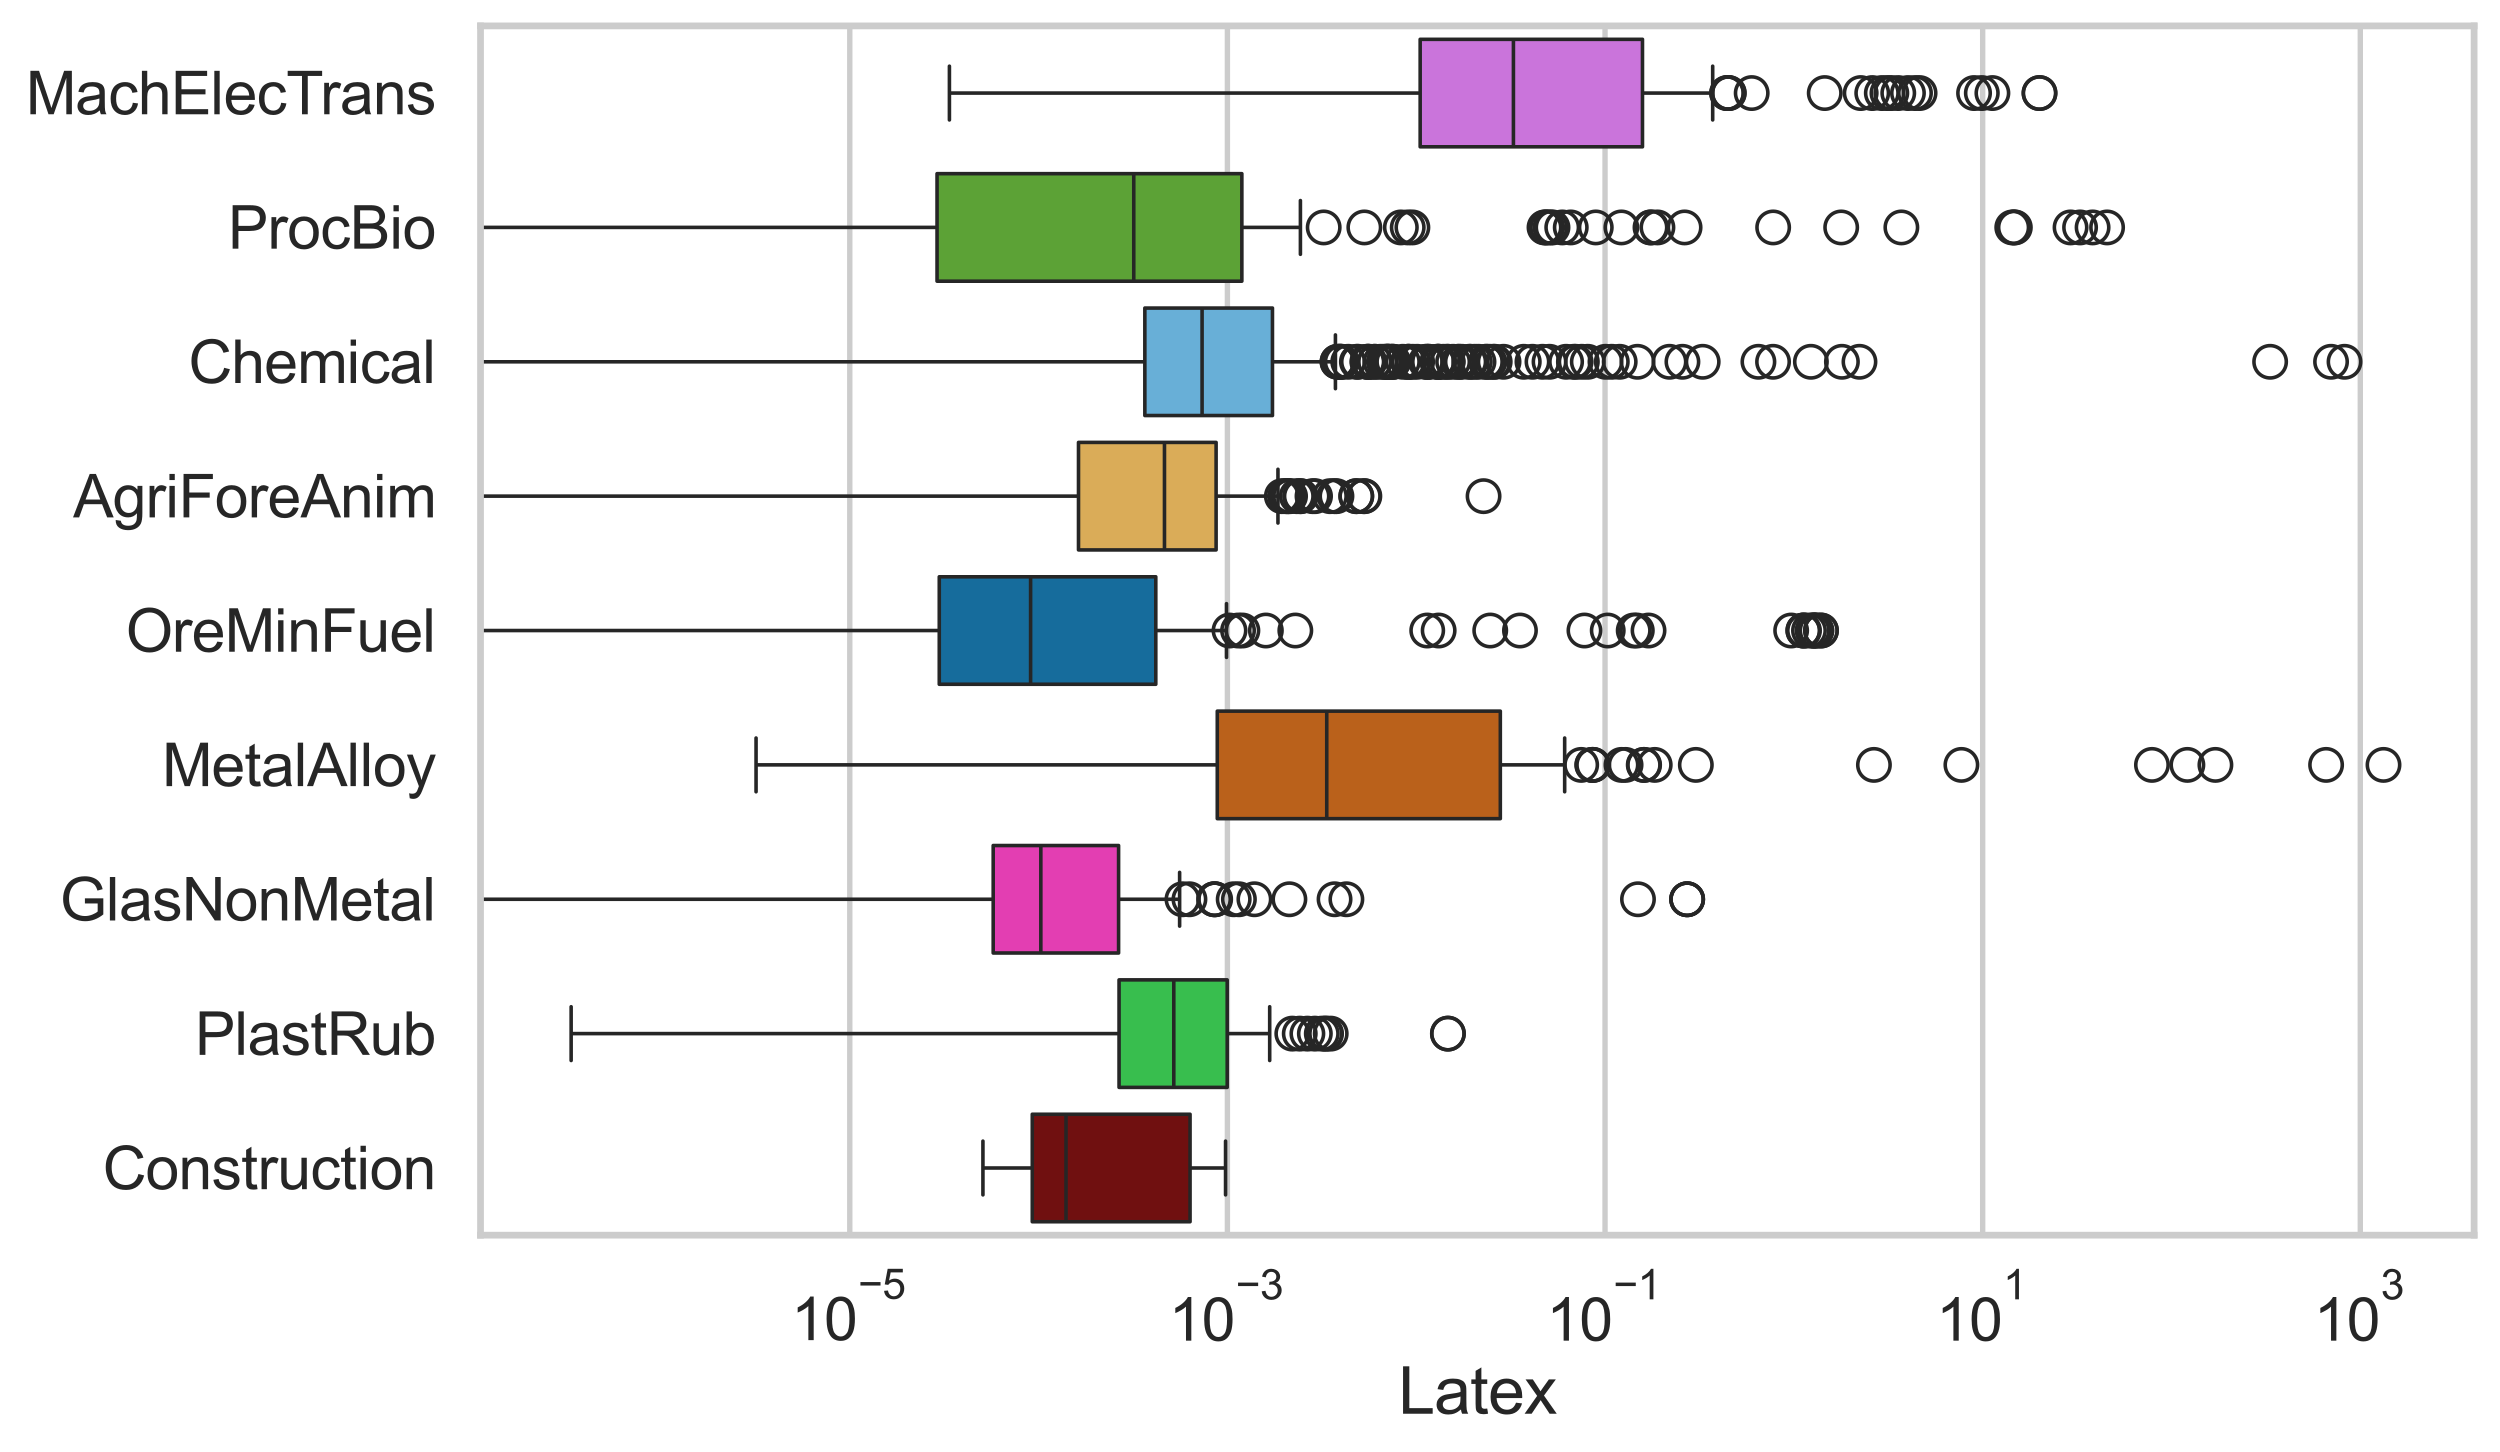 <?xml version="1.0" encoding="utf-8" standalone="no"?>
<!DOCTYPE svg PUBLIC "-//W3C//DTD SVG 1.1//EN"
  "http://www.w3.org/Graphics/SVG/1.1/DTD/svg11.dtd">
<svg xmlns:xlink="http://www.w3.org/1999/xlink" width="695.577pt" height="404.121pt" viewBox="0 0 695.577 404.121" xmlns="http://www.w3.org/2000/svg" version="1.1">
 <defs>
  <style type="text/css">*{stroke-linejoin: round; stroke-linecap: butt}</style>
 </defs>
 <g id="figure_1">
  <g id="patch_1">
   <path d="M 0 404.121 
L 695.577 404.121 
L 695.577 0 
L 0 0 
z
" style="fill: #ffffff"/>
  </g>
  <g id="axes_1">
   <g id="patch_2">
    <path d="M 133.697 343.665 
L 688.377 343.665 
L 688.377 7.2 
L 133.697 7.2 
z
" style="fill: #ffffff"/>
   </g>
   <g id="matplotlib.axis_1">
    <g id="xtick_1">
     <g id="line2d_1">
      <path d="M 236.435 343.665 
L 236.435 7.2 
" clip-path="url(#p250914973b)" style="fill: none; stroke: #cccccc; stroke-width: 1.5; stroke-linecap: round"/>
     </g>
     <g id="text_1">
      <!-- $\mathdefault{10^{-5}}$ -->
      <g style="fill: #262626" transform="translate(220.1 373.015) scale(0.165 -0.165)">
       <defs>
        <path id="ArialMT-31" d="M 2384 0 
L 1822 0 
L 1822 3584 
Q 1619 3391 1289 3197 
Q 959 3003 697 2906 
L 697 3450 
Q 1169 3672 1522 3987 
Q 1875 4303 2022 4600 
L 2384 4600 
L 2384 0 
z
" transform="scale(0.016)"/>
        <path id="ArialMT-30" d="M 266 2259 
Q 266 3072 433 3567 
Q 600 4063 929 4331 
Q 1259 4600 1759 4600 
Q 2128 4600 2406 4451 
Q 2684 4303 2865 4023 
Q 3047 3744 3150 3342 
Q 3253 2941 3253 2259 
Q 3253 1453 3087 958 
Q 2922 463 2592 192 
Q 2263 -78 1759 -78 
Q 1097 -78 719 397 
Q 266 969 266 2259 
z
M 844 2259 
Q 844 1131 1108 757 
Q 1372 384 1759 384 
Q 2147 384 2411 759 
Q 2675 1134 2675 2259 
Q 2675 3391 2411 3762 
Q 2147 4134 1753 4134 
Q 1366 4134 1134 3806 
Q 844 3388 844 2259 
z
" transform="scale(0.016)"/>
        <path id="ArialMT-2212" d="M 3381 1997 
L 356 1997 
L 356 2522 
L 3381 2522 
L 3381 1997 
z
" transform="scale(0.016)"/>
        <path id="ArialMT-35" d="M 266 1200 
L 856 1250 
Q 922 819 1161 601 
Q 1400 384 1738 384 
Q 2144 384 2425 690 
Q 2706 997 2706 1503 
Q 2706 1984 2436 2262 
Q 2166 2541 1728 2541 
Q 1456 2541 1237 2417 
Q 1019 2294 894 2097 
L 366 2166 
L 809 4519 
L 3088 4519 
L 3088 3981 
L 1259 3981 
L 1013 2750 
Q 1425 3038 1878 3038 
Q 2478 3038 2890 2622 
Q 3303 2206 3303 1553 
Q 3303 931 2941 478 
Q 2500 -78 1738 -78 
Q 1113 -78 717 272 
Q 322 622 266 1200 
z
" transform="scale(0.016)"/>
       </defs>
       <use xlink:href="#ArialMT-31" transform="translate(0 0.88)"/>
       <use xlink:href="#ArialMT-30" transform="translate(55.615 0.88)"/>
       <use xlink:href="#ArialMT-2212" transform="translate(112.973 70.573) scale(0.7)"/>
       <use xlink:href="#ArialMT-35" transform="translate(153.852 70.573) scale(0.7)"/>
      </g>
     </g>
    </g>
    <g id="xtick_2">
     <g id="line2d_2">
      <path d="M 341.503 343.665 
L 341.503 7.2 
" clip-path="url(#p250914973b)" style="fill: none; stroke: #cccccc; stroke-width: 1.5; stroke-linecap: round"/>
     </g>
     <g id="text_2">
      <!-- $\mathdefault{10^{-3}}$ -->
      <g style="fill: #262626" transform="translate(325.168 373.18) scale(0.165 -0.165)">
       <defs>
        <path id="ArialMT-33" d="M 269 1209 
L 831 1284 
Q 928 806 1161 595 
Q 1394 384 1728 384 
Q 2125 384 2398 659 
Q 2672 934 2672 1341 
Q 2672 1728 2419 1979 
Q 2166 2231 1775 2231 
Q 1616 2231 1378 2169 
L 1441 2663 
Q 1497 2656 1531 2656 
Q 1891 2656 2178 2843 
Q 2466 3031 2466 3422 
Q 2466 3731 2256 3934 
Q 2047 4138 1716 4138 
Q 1388 4138 1169 3931 
Q 950 3725 888 3313 
L 325 3413 
Q 428 3978 793 4289 
Q 1159 4600 1703 4600 
Q 2078 4600 2393 4439 
Q 2709 4278 2876 4000 
Q 3044 3722 3044 3409 
Q 3044 3113 2884 2869 
Q 2725 2625 2413 2481 
Q 2819 2388 3044 2092 
Q 3269 1797 3269 1353 
Q 3269 753 2831 336 
Q 2394 -81 1725 -81 
Q 1122 -81 723 278 
Q 325 638 269 1209 
z
" transform="scale(0.016)"/>
       </defs>
       <use xlink:href="#ArialMT-31" transform="translate(0 0.994)"/>
       <use xlink:href="#ArialMT-30" transform="translate(55.615 0.994)"/>
       <use xlink:href="#ArialMT-2212" transform="translate(112.973 70.688) scale(0.7)"/>
       <use xlink:href="#ArialMT-33" transform="translate(153.852 70.688) scale(0.7)"/>
      </g>
     </g>
    </g>
    <g id="xtick_3">
     <g id="line2d_3">
      <path d="M 446.571 343.665 
L 446.571 7.2 
" clip-path="url(#p250914973b)" style="fill: none; stroke: #cccccc; stroke-width: 1.5; stroke-linecap: round"/>
     </g>
     <g id="text_3">
      <!-- $\mathdefault{10^{-1}}$ -->
      <g style="fill: #262626" transform="translate(430.236 373.18) scale(0.165 -0.165)">
       <use xlink:href="#ArialMT-31" transform="translate(0 0.994)"/>
       <use xlink:href="#ArialMT-30" transform="translate(55.615 0.994)"/>
       <use xlink:href="#ArialMT-2212" transform="translate(112.973 70.688) scale(0.7)"/>
       <use xlink:href="#ArialMT-31" transform="translate(153.852 70.688) scale(0.7)"/>
      </g>
     </g>
    </g>
    <g id="xtick_4">
     <g id="line2d_4">
      <path d="M 551.639 343.665 
L 551.639 7.2 
" clip-path="url(#p250914973b)" style="fill: none; stroke: #cccccc; stroke-width: 1.5; stroke-linecap: round"/>
     </g>
     <g id="text_4">
      <!-- $\mathdefault{10^{1}}$ -->
      <g style="fill: #262626" transform="translate(538.687 373.18) scale(0.165 -0.165)">
       <use xlink:href="#ArialMT-31" transform="translate(0 0.994)"/>
       <use xlink:href="#ArialMT-30" transform="translate(55.615 0.994)"/>
       <use xlink:href="#ArialMT-31" transform="translate(112.973 70.688) scale(0.7)"/>
      </g>
     </g>
    </g>
    <g id="xtick_5">
     <g id="line2d_5">
      <path d="M 656.707 343.665 
L 656.707 7.2 
" clip-path="url(#p250914973b)" style="fill: none; stroke: #cccccc; stroke-width: 1.5; stroke-linecap: round"/>
     </g>
     <g id="text_5">
      <!-- $\mathdefault{10^{3}}$ -->
      <g style="fill: #262626" transform="translate(643.755 373.18) scale(0.165 -0.165)">
       <use xlink:href="#ArialMT-31" transform="translate(0 0.994)"/>
       <use xlink:href="#ArialMT-30" transform="translate(55.615 0.994)"/>
       <use xlink:href="#ArialMT-33" transform="translate(112.973 70.688) scale(0.7)"/>
      </g>
     </g>
    </g>
    <g id="text_6">
     <!-- Latex -->
     <g style="fill: #262626" transform="translate(389.022 393.344) scale(0.18 -0.18)">
      <defs>
       <path id="ArialMT-4c" d="M 469 0 
L 469 4581 
L 1075 4581 
L 1075 541 
L 3331 541 
L 3331 0 
L 469 0 
z
" transform="scale(0.016)"/>
       <path id="ArialMT-61" d="M 2588 409 
Q 2275 144 1986 34 
Q 1697 -75 1366 -75 
Q 819 -75 525 192 
Q 231 459 231 875 
Q 231 1119 342 1320 
Q 453 1522 633 1644 
Q 813 1766 1038 1828 
Q 1203 1872 1538 1913 
Q 2219 1994 2541 2106 
Q 2544 2222 2544 2253 
Q 2544 2597 2384 2738 
Q 2169 2928 1744 2928 
Q 1347 2928 1158 2789 
Q 969 2650 878 2297 
L 328 2372 
Q 403 2725 575 2942 
Q 747 3159 1072 3276 
Q 1397 3394 1825 3394 
Q 2250 3394 2515 3294 
Q 2781 3194 2906 3042 
Q 3031 2891 3081 2659 
Q 3109 2516 3109 2141 
L 3109 1391 
Q 3109 606 3145 398 
Q 3181 191 3288 0 
L 2700 0 
Q 2613 175 2588 409 
z
M 2541 1666 
Q 2234 1541 1622 1453 
Q 1275 1403 1131 1340 
Q 988 1278 909 1158 
Q 831 1038 831 891 
Q 831 666 1001 516 
Q 1172 366 1500 366 
Q 1825 366 2078 508 
Q 2331 650 2450 897 
Q 2541 1088 2541 1459 
L 2541 1666 
z
" transform="scale(0.016)"/>
       <path id="ArialMT-74" d="M 1650 503 
L 1731 6 
Q 1494 -44 1306 -44 
Q 1000 -44 831 53 
Q 663 150 594 308 
Q 525 466 525 972 
L 525 2881 
L 113 2881 
L 113 3319 
L 525 3319 
L 525 4141 
L 1084 4478 
L 1084 3319 
L 1650 3319 
L 1650 2881 
L 1084 2881 
L 1084 941 
Q 1084 700 1114 631 
Q 1144 563 1211 522 
Q 1278 481 1403 481 
Q 1497 481 1650 503 
z
" transform="scale(0.016)"/>
       <path id="ArialMT-65" d="M 2694 1069 
L 3275 997 
Q 3138 488 2766 206 
Q 2394 -75 1816 -75 
Q 1088 -75 661 373 
Q 234 822 234 1631 
Q 234 2469 665 2931 
Q 1097 3394 1784 3394 
Q 2450 3394 2872 2941 
Q 3294 2488 3294 1666 
Q 3294 1616 3291 1516 
L 816 1516 
Q 847 969 1125 678 
Q 1403 388 1819 388 
Q 2128 388 2347 550 
Q 2566 713 2694 1069 
z
M 847 1978 
L 2700 1978 
Q 2663 2397 2488 2606 
Q 2219 2931 1791 2931 
Q 1403 2931 1139 2672 
Q 875 2413 847 1978 
z
" transform="scale(0.016)"/>
       <path id="ArialMT-78" d="M 47 0 
L 1259 1725 
L 138 3319 
L 841 3319 
L 1350 2541 
Q 1494 2319 1581 2169 
Q 1719 2375 1834 2534 
L 2394 3319 
L 3066 3319 
L 1919 1756 
L 3153 0 
L 2463 0 
L 1781 1031 
L 1600 1309 
L 728 0 
L 47 0 
z
" transform="scale(0.016)"/>
      </defs>
      <use xlink:href="#ArialMT-4c"/>
      <use xlink:href="#ArialMT-61" transform="translate(55.615 0)"/>
      <use xlink:href="#ArialMT-74" transform="translate(111.23 0)"/>
      <use xlink:href="#ArialMT-65" transform="translate(139.014 0)"/>
      <use xlink:href="#ArialMT-78" transform="translate(194.629 0)"/>
     </g>
    </g>
   </g>
   <g id="matplotlib.axis_2">
    <g id="ytick_1">
     <g id="text_7">
      <!-- MachElecTrans -->
      <g style="fill: #262626" transform="translate(7.2 31.798) scale(0.165 -0.165)">
       <defs>
        <path id="ArialMT-4d" d="M 475 0 
L 475 4581 
L 1388 4581 
L 2472 1338 
Q 2622 884 2691 659 
Q 2769 909 2934 1394 
L 4031 4581 
L 4847 4581 
L 4847 0 
L 4263 0 
L 4263 3834 
L 2931 0 
L 2384 0 
L 1059 3900 
L 1059 0 
L 475 0 
z
" transform="scale(0.016)"/>
        <path id="ArialMT-63" d="M 2588 1216 
L 3141 1144 
Q 3050 572 2676 248 
Q 2303 -75 1759 -75 
Q 1078 -75 664 370 
Q 250 816 250 1647 
Q 250 2184 428 2587 
Q 606 2991 970 3192 
Q 1334 3394 1763 3394 
Q 2303 3394 2647 3120 
Q 2991 2847 3088 2344 
L 2541 2259 
Q 2463 2594 2264 2762 
Q 2066 2931 1784 2931 
Q 1359 2931 1093 2626 
Q 828 2322 828 1663 
Q 828 994 1084 691 
Q 1341 388 1753 388 
Q 2084 388 2306 591 
Q 2528 794 2588 1216 
z
" transform="scale(0.016)"/>
        <path id="ArialMT-68" d="M 422 0 
L 422 4581 
L 984 4581 
L 984 2938 
Q 1378 3394 1978 3394 
Q 2347 3394 2619 3248 
Q 2891 3103 3008 2847 
Q 3125 2591 3125 2103 
L 3125 0 
L 2563 0 
L 2563 2103 
Q 2563 2525 2380 2717 
Q 2197 2909 1863 2909 
Q 1613 2909 1392 2779 
Q 1172 2650 1078 2428 
Q 984 2206 984 1816 
L 984 0 
L 422 0 
z
" transform="scale(0.016)"/>
        <path id="ArialMT-45" d="M 506 0 
L 506 4581 
L 3819 4581 
L 3819 4041 
L 1113 4041 
L 1113 2638 
L 3647 2638 
L 3647 2100 
L 1113 2100 
L 1113 541 
L 3925 541 
L 3925 0 
L 506 0 
z
" transform="scale(0.016)"/>
        <path id="ArialMT-6c" d="M 409 0 
L 409 4581 
L 972 4581 
L 972 0 
L 409 0 
z
" transform="scale(0.016)"/>
        <path id="ArialMT-54" d="M 1659 0 
L 1659 4041 
L 150 4041 
L 150 4581 
L 3781 4581 
L 3781 4041 
L 2266 4041 
L 2266 0 
L 1659 0 
z
" transform="scale(0.016)"/>
        <path id="ArialMT-72" d="M 416 0 
L 416 3319 
L 922 3319 
L 922 2816 
Q 1116 3169 1280 3281 
Q 1444 3394 1641 3394 
Q 1925 3394 2219 3213 
L 2025 2691 
Q 1819 2813 1613 2813 
Q 1428 2813 1281 2702 
Q 1134 2591 1072 2394 
Q 978 2094 978 1738 
L 978 0 
L 416 0 
z
" transform="scale(0.016)"/>
        <path id="ArialMT-6e" d="M 422 0 
L 422 3319 
L 928 3319 
L 928 2847 
Q 1294 3394 1984 3394 
Q 2284 3394 2536 3286 
Q 2788 3178 2913 3003 
Q 3038 2828 3088 2588 
Q 3119 2431 3119 2041 
L 3119 0 
L 2556 0 
L 2556 2019 
Q 2556 2363 2490 2533 
Q 2425 2703 2258 2804 
Q 2091 2906 1866 2906 
Q 1506 2906 1245 2678 
Q 984 2450 984 1813 
L 984 0 
L 422 0 
z
" transform="scale(0.016)"/>
        <path id="ArialMT-73" d="M 197 991 
L 753 1078 
Q 800 744 1014 566 
Q 1228 388 1613 388 
Q 2000 388 2187 545 
Q 2375 703 2375 916 
Q 2375 1106 2209 1216 
Q 2094 1291 1634 1406 
Q 1016 1563 777 1677 
Q 538 1791 414 1992 
Q 291 2194 291 2438 
Q 291 2659 392 2848 
Q 494 3038 669 3163 
Q 800 3259 1026 3326 
Q 1253 3394 1513 3394 
Q 1903 3394 2198 3281 
Q 2494 3169 2634 2976 
Q 2775 2784 2828 2463 
L 2278 2388 
Q 2241 2644 2061 2787 
Q 1881 2931 1553 2931 
Q 1166 2931 1000 2803 
Q 834 2675 834 2503 
Q 834 2394 903 2306 
Q 972 2216 1119 2156 
Q 1203 2125 1616 2013 
Q 2213 1853 2448 1751 
Q 2684 1650 2818 1456 
Q 2953 1263 2953 975 
Q 2953 694 2789 445 
Q 2625 197 2315 61 
Q 2006 -75 1616 -75 
Q 969 -75 630 194 
Q 291 463 197 991 
z
" transform="scale(0.016)"/>
       </defs>
       <use xlink:href="#ArialMT-4d"/>
       <use xlink:href="#ArialMT-61" transform="translate(83.301 0)"/>
       <use xlink:href="#ArialMT-63" transform="translate(138.916 0)"/>
       <use xlink:href="#ArialMT-68" transform="translate(188.916 0)"/>
       <use xlink:href="#ArialMT-45" transform="translate(244.531 0)"/>
       <use xlink:href="#ArialMT-6c" transform="translate(311.23 0)"/>
       <use xlink:href="#ArialMT-65" transform="translate(333.447 0)"/>
       <use xlink:href="#ArialMT-63" transform="translate(389.062 0)"/>
       <use xlink:href="#ArialMT-54" transform="translate(439.062 0)"/>
       <use xlink:href="#ArialMT-72" transform="translate(496.396 0)"/>
       <use xlink:href="#ArialMT-61" transform="translate(529.697 0)"/>
       <use xlink:href="#ArialMT-6e" transform="translate(585.312 0)"/>
       <use xlink:href="#ArialMT-73" transform="translate(640.928 0)"/>
      </g>
     </g>
    </g>
    <g id="ytick_2">
     <g id="text_8">
      <!-- ProcBio -->
      <g style="fill: #262626" transform="translate(63.424 69.183) scale(0.165 -0.165)">
       <defs>
        <path id="ArialMT-50" d="M 494 0 
L 494 4581 
L 2222 4581 
Q 2678 4581 2919 4538 
Q 3256 4481 3484 4323 
Q 3713 4166 3852 3881 
Q 3991 3597 3991 3256 
Q 3991 2672 3619 2267 
Q 3247 1863 2275 1863 
L 1100 1863 
L 1100 0 
L 494 0 
z
M 1100 2403 
L 2284 2403 
Q 2872 2403 3119 2622 
Q 3366 2841 3366 3238 
Q 3366 3525 3220 3729 
Q 3075 3934 2838 4000 
Q 2684 4041 2272 4041 
L 1100 4041 
L 1100 2403 
z
" transform="scale(0.016)"/>
        <path id="ArialMT-6f" d="M 213 1659 
Q 213 2581 725 3025 
Q 1153 3394 1769 3394 
Q 2453 3394 2887 2945 
Q 3322 2497 3322 1706 
Q 3322 1066 3130 698 
Q 2938 331 2570 128 
Q 2203 -75 1769 -75 
Q 1072 -75 642 372 
Q 213 819 213 1659 
z
M 791 1659 
Q 791 1022 1069 705 
Q 1347 388 1769 388 
Q 2188 388 2466 706 
Q 2744 1025 2744 1678 
Q 2744 2294 2464 2611 
Q 2184 2928 1769 2928 
Q 1347 2928 1069 2612 
Q 791 2297 791 1659 
z
" transform="scale(0.016)"/>
        <path id="ArialMT-42" d="M 469 0 
L 469 4581 
L 2188 4581 
Q 2713 4581 3030 4442 
Q 3347 4303 3526 4014 
Q 3706 3725 3706 3409 
Q 3706 3116 3547 2856 
Q 3388 2597 3066 2438 
Q 3481 2316 3704 2022 
Q 3928 1728 3928 1328 
Q 3928 1006 3792 729 
Q 3656 453 3456 303 
Q 3256 153 2954 76 
Q 2653 0 2216 0 
L 469 0 
z
M 1075 2656 
L 2066 2656 
Q 2469 2656 2644 2709 
Q 2875 2778 2992 2937 
Q 3109 3097 3109 3338 
Q 3109 3566 3000 3739 
Q 2891 3913 2687 3977 
Q 2484 4041 1991 4041 
L 1075 4041 
L 1075 2656 
z
M 1075 541 
L 2216 541 
Q 2509 541 2628 563 
Q 2838 600 2978 687 
Q 3119 775 3209 942 
Q 3300 1109 3300 1328 
Q 3300 1584 3169 1773 
Q 3038 1963 2805 2039 
Q 2572 2116 2134 2116 
L 1075 2116 
L 1075 541 
z
" transform="scale(0.016)"/>
        <path id="ArialMT-69" d="M 425 3934 
L 425 4581 
L 988 4581 
L 988 3934 
L 425 3934 
z
M 425 0 
L 425 3319 
L 988 3319 
L 988 0 
L 425 0 
z
" transform="scale(0.016)"/>
       </defs>
       <use xlink:href="#ArialMT-50"/>
       <use xlink:href="#ArialMT-72" transform="translate(66.699 0)"/>
       <use xlink:href="#ArialMT-6f" transform="translate(100 0)"/>
       <use xlink:href="#ArialMT-63" transform="translate(155.615 0)"/>
       <use xlink:href="#ArialMT-42" transform="translate(205.615 0)"/>
       <use xlink:href="#ArialMT-69" transform="translate(272.314 0)"/>
       <use xlink:href="#ArialMT-6f" transform="translate(294.531 0)"/>
      </g>
     </g>
    </g>
    <g id="ytick_3">
     <g id="text_9">
      <!-- Chemical -->
      <g style="fill: #262626" transform="translate(52.428 106.568) scale(0.165 -0.165)">
       <defs>
        <path id="ArialMT-43" d="M 3763 1606 
L 4369 1453 
Q 4178 706 3683 314 
Q 3188 -78 2472 -78 
Q 1731 -78 1267 223 
Q 803 525 561 1097 
Q 319 1669 319 2325 
Q 319 3041 592 3573 
Q 866 4106 1370 4382 
Q 1875 4659 2481 4659 
Q 3169 4659 3637 4309 
Q 4106 3959 4291 3325 
L 3694 3184 
Q 3534 3684 3231 3912 
Q 2928 4141 2469 4141 
Q 1941 4141 1586 3887 
Q 1231 3634 1087 3207 
Q 944 2781 944 2328 
Q 944 1744 1114 1308 
Q 1284 872 1643 656 
Q 2003 441 2422 441 
Q 2931 441 3284 734 
Q 3638 1028 3763 1606 
z
" transform="scale(0.016)"/>
        <path id="ArialMT-6d" d="M 422 0 
L 422 3319 
L 925 3319 
L 925 2853 
Q 1081 3097 1340 3245 
Q 1600 3394 1931 3394 
Q 2300 3394 2536 3241 
Q 2772 3088 2869 2813 
Q 3263 3394 3894 3394 
Q 4388 3394 4653 3120 
Q 4919 2847 4919 2278 
L 4919 0 
L 4359 0 
L 4359 2091 
Q 4359 2428 4304 2576 
Q 4250 2725 4106 2815 
Q 3963 2906 3769 2906 
Q 3419 2906 3187 2673 
Q 2956 2441 2956 1928 
L 2956 0 
L 2394 0 
L 2394 2156 
Q 2394 2531 2256 2718 
Q 2119 2906 1806 2906 
Q 1569 2906 1367 2781 
Q 1166 2656 1075 2415 
Q 984 2175 984 1722 
L 984 0 
L 422 0 
z
" transform="scale(0.016)"/>
       </defs>
       <use xlink:href="#ArialMT-43"/>
       <use xlink:href="#ArialMT-68" transform="translate(72.217 0)"/>
       <use xlink:href="#ArialMT-65" transform="translate(127.832 0)"/>
       <use xlink:href="#ArialMT-6d" transform="translate(183.447 0)"/>
       <use xlink:href="#ArialMT-69" transform="translate(266.748 0)"/>
       <use xlink:href="#ArialMT-63" transform="translate(288.965 0)"/>
       <use xlink:href="#ArialMT-61" transform="translate(338.965 0)"/>
       <use xlink:href="#ArialMT-6c" transform="translate(394.58 0)"/>
      </g>
     </g>
    </g>
    <g id="ytick_4">
     <g id="text_10">
      <!-- AgriForeAnim -->
      <g style="fill: #262626" transform="translate(20.341 143.953) scale(0.165 -0.165)">
       <defs>
        <path id="ArialMT-41" d="M -9 0 
L 1750 4581 
L 2403 4581 
L 4278 0 
L 3588 0 
L 3053 1388 
L 1138 1388 
L 634 0 
L -9 0 
z
M 1313 1881 
L 2866 1881 
L 2388 3150 
Q 2169 3728 2063 4100 
Q 1975 3659 1816 3225 
L 1313 1881 
z
" transform="scale(0.016)"/>
        <path id="ArialMT-67" d="M 319 -275 
L 866 -356 
Q 900 -609 1056 -725 
Q 1266 -881 1628 -881 
Q 2019 -881 2231 -725 
Q 2444 -569 2519 -288 
Q 2563 -116 2559 434 
Q 2191 0 1641 0 
Q 956 0 581 494 
Q 206 988 206 1678 
Q 206 2153 378 2554 
Q 550 2956 876 3175 
Q 1203 3394 1644 3394 
Q 2231 3394 2613 2919 
L 2613 3319 
L 3131 3319 
L 3131 450 
Q 3131 -325 2973 -648 
Q 2816 -972 2473 -1159 
Q 2131 -1347 1631 -1347 
Q 1038 -1347 672 -1080 
Q 306 -813 319 -275 
z
M 784 1719 
Q 784 1066 1043 766 
Q 1303 466 1694 466 
Q 2081 466 2343 764 
Q 2606 1063 2606 1700 
Q 2606 2309 2336 2618 
Q 2066 2928 1684 2928 
Q 1309 2928 1046 2623 
Q 784 2319 784 1719 
z
" transform="scale(0.016)"/>
        <path id="ArialMT-46" d="M 525 0 
L 525 4581 
L 3616 4581 
L 3616 4041 
L 1131 4041 
L 1131 2622 
L 3281 2622 
L 3281 2081 
L 1131 2081 
L 1131 0 
L 525 0 
z
" transform="scale(0.016)"/>
       </defs>
       <use xlink:href="#ArialMT-41"/>
       <use xlink:href="#ArialMT-67" transform="translate(66.699 0)"/>
       <use xlink:href="#ArialMT-72" transform="translate(122.314 0)"/>
       <use xlink:href="#ArialMT-69" transform="translate(155.615 0)"/>
       <use xlink:href="#ArialMT-46" transform="translate(177.832 0)"/>
       <use xlink:href="#ArialMT-6f" transform="translate(238.916 0)"/>
       <use xlink:href="#ArialMT-72" transform="translate(294.531 0)"/>
       <use xlink:href="#ArialMT-65" transform="translate(327.832 0)"/>
       <use xlink:href="#ArialMT-41" transform="translate(383.447 0)"/>
       <use xlink:href="#ArialMT-6e" transform="translate(450.146 0)"/>
       <use xlink:href="#ArialMT-69" transform="translate(505.762 0)"/>
       <use xlink:href="#ArialMT-6d" transform="translate(527.979 0)"/>
      </g>
     </g>
    </g>
    <g id="ytick_5">
     <g id="text_11">
      <!-- OreMinFuel -->
      <g style="fill: #262626" transform="translate(35.013 181.337) scale(0.165 -0.165)">
       <defs>
        <path id="ArialMT-4f" d="M 309 2231 
Q 309 3372 921 4017 
Q 1534 4663 2503 4663 
Q 3138 4663 3647 4359 
Q 4156 4056 4423 3514 
Q 4691 2972 4691 2284 
Q 4691 1588 4409 1038 
Q 4128 488 3612 205 
Q 3097 -78 2500 -78 
Q 1853 -78 1343 234 
Q 834 547 571 1087 
Q 309 1628 309 2231 
z
M 934 2222 
Q 934 1394 1379 917 
Q 1825 441 2497 441 
Q 3181 441 3623 922 
Q 4066 1403 4066 2288 
Q 4066 2847 3877 3264 
Q 3688 3681 3323 3911 
Q 2959 4141 2506 4141 
Q 1863 4141 1398 3698 
Q 934 3256 934 2222 
z
" transform="scale(0.016)"/>
        <path id="ArialMT-75" d="M 2597 0 
L 2597 488 
Q 2209 -75 1544 -75 
Q 1250 -75 995 37 
Q 741 150 617 320 
Q 494 491 444 738 
Q 409 903 409 1263 
L 409 3319 
L 972 3319 
L 972 1478 
Q 972 1038 1006 884 
Q 1059 663 1231 536 
Q 1403 409 1656 409 
Q 1909 409 2131 539 
Q 2353 669 2445 892 
Q 2538 1116 2538 1541 
L 2538 3319 
L 3100 3319 
L 3100 0 
L 2597 0 
z
" transform="scale(0.016)"/>
       </defs>
       <use xlink:href="#ArialMT-4f"/>
       <use xlink:href="#ArialMT-72" transform="translate(77.783 0)"/>
       <use xlink:href="#ArialMT-65" transform="translate(111.084 0)"/>
       <use xlink:href="#ArialMT-4d" transform="translate(166.699 0)"/>
       <use xlink:href="#ArialMT-69" transform="translate(250 0)"/>
       <use xlink:href="#ArialMT-6e" transform="translate(272.217 0)"/>
       <use xlink:href="#ArialMT-46" transform="translate(327.832 0)"/>
       <use xlink:href="#ArialMT-75" transform="translate(388.916 0)"/>
       <use xlink:href="#ArialMT-65" transform="translate(444.531 0)"/>
       <use xlink:href="#ArialMT-6c" transform="translate(500.146 0)"/>
      </g>
     </g>
    </g>
    <g id="ytick_6">
     <g id="text_12">
      <!-- MetalAlloy -->
      <g style="fill: #262626" transform="translate(45.088 218.722) scale(0.165 -0.165)">
       <defs>
        <path id="ArialMT-79" d="M 397 -1278 
L 334 -750 
Q 519 -800 656 -800 
Q 844 -800 956 -737 
Q 1069 -675 1141 -563 
Q 1194 -478 1313 -144 
Q 1328 -97 1363 -6 
L 103 3319 
L 709 3319 
L 1400 1397 
Q 1534 1031 1641 628 
Q 1738 1016 1872 1384 
L 2581 3319 
L 3144 3319 
L 1881 -56 
Q 1678 -603 1566 -809 
Q 1416 -1088 1222 -1217 
Q 1028 -1347 759 -1347 
Q 597 -1347 397 -1278 
z
" transform="scale(0.016)"/>
       </defs>
       <use xlink:href="#ArialMT-4d"/>
       <use xlink:href="#ArialMT-65" transform="translate(83.301 0)"/>
       <use xlink:href="#ArialMT-74" transform="translate(138.916 0)"/>
       <use xlink:href="#ArialMT-61" transform="translate(166.699 0)"/>
       <use xlink:href="#ArialMT-6c" transform="translate(222.314 0)"/>
       <use xlink:href="#ArialMT-41" transform="translate(244.531 0)"/>
       <use xlink:href="#ArialMT-6c" transform="translate(311.23 0)"/>
       <use xlink:href="#ArialMT-6c" transform="translate(333.447 0)"/>
       <use xlink:href="#ArialMT-6f" transform="translate(355.664 0)"/>
       <use xlink:href="#ArialMT-79" transform="translate(411.279 0)"/>
      </g>
     </g>
    </g>
    <g id="ytick_7">
     <g id="text_13">
      <!-- GlasNonMetal -->
      <g style="fill: #262626" transform="translate(16.659 256.107) scale(0.165 -0.165)">
       <defs>
        <path id="ArialMT-47" d="M 2638 1797 
L 2638 2334 
L 4578 2338 
L 4578 638 
Q 4131 281 3656 101 
Q 3181 -78 2681 -78 
Q 2006 -78 1454 211 
Q 903 500 622 1047 
Q 341 1594 341 2269 
Q 341 2938 620 3517 
Q 900 4097 1425 4378 
Q 1950 4659 2634 4659 
Q 3131 4659 3532 4498 
Q 3934 4338 4162 4050 
Q 4391 3763 4509 3300 
L 3963 3150 
Q 3859 3500 3706 3700 
Q 3553 3900 3268 4020 
Q 2984 4141 2638 4141 
Q 2222 4141 1919 4014 
Q 1616 3888 1430 3681 
Q 1244 3475 1141 3228 
Q 966 2803 966 2306 
Q 966 1694 1177 1281 
Q 1388 869 1791 669 
Q 2194 469 2647 469 
Q 3041 469 3416 620 
Q 3791 772 3984 944 
L 3984 1797 
L 2638 1797 
z
" transform="scale(0.016)"/>
        <path id="ArialMT-4e" d="M 488 0 
L 488 4581 
L 1109 4581 
L 3516 984 
L 3516 4581 
L 4097 4581 
L 4097 0 
L 3475 0 
L 1069 3600 
L 1069 0 
L 488 0 
z
" transform="scale(0.016)"/>
       </defs>
       <use xlink:href="#ArialMT-47"/>
       <use xlink:href="#ArialMT-6c" transform="translate(77.783 0)"/>
       <use xlink:href="#ArialMT-61" transform="translate(100 0)"/>
       <use xlink:href="#ArialMT-73" transform="translate(155.615 0)"/>
       <use xlink:href="#ArialMT-4e" transform="translate(205.615 0)"/>
       <use xlink:href="#ArialMT-6f" transform="translate(277.832 0)"/>
       <use xlink:href="#ArialMT-6e" transform="translate(333.447 0)"/>
       <use xlink:href="#ArialMT-4d" transform="translate(389.062 0)"/>
       <use xlink:href="#ArialMT-65" transform="translate(472.363 0)"/>
       <use xlink:href="#ArialMT-74" transform="translate(527.979 0)"/>
       <use xlink:href="#ArialMT-61" transform="translate(555.762 0)"/>
       <use xlink:href="#ArialMT-6c" transform="translate(611.377 0)"/>
      </g>
     </g>
    </g>
    <g id="ytick_8">
     <g id="text_14">
      <!-- PlastRub -->
      <g style="fill: #262626" transform="translate(54.248 293.492) scale(0.165 -0.165)">
       <defs>
        <path id="ArialMT-52" d="M 503 0 
L 503 4581 
L 2534 4581 
Q 3147 4581 3465 4457 
Q 3784 4334 3975 4021 
Q 4166 3709 4166 3331 
Q 4166 2844 3850 2509 
Q 3534 2175 2875 2084 
Q 3116 1969 3241 1856 
Q 3506 1613 3744 1247 
L 4541 0 
L 3778 0 
L 3172 953 
Q 2906 1366 2734 1584 
Q 2563 1803 2427 1890 
Q 2291 1978 2150 2013 
Q 2047 2034 1813 2034 
L 1109 2034 
L 1109 0 
L 503 0 
z
M 1109 2559 
L 2413 2559 
Q 2828 2559 3062 2645 
Q 3297 2731 3419 2920 
Q 3541 3109 3541 3331 
Q 3541 3656 3305 3865 
Q 3069 4075 2559 4075 
L 1109 4075 
L 1109 2559 
z
" transform="scale(0.016)"/>
        <path id="ArialMT-62" d="M 941 0 
L 419 0 
L 419 4581 
L 981 4581 
L 981 2947 
Q 1338 3394 1891 3394 
Q 2197 3394 2470 3270 
Q 2744 3147 2920 2923 
Q 3097 2700 3197 2384 
Q 3297 2069 3297 1709 
Q 3297 856 2875 390 
Q 2453 -75 1863 -75 
Q 1275 -75 941 416 
L 941 0 
z
M 934 1684 
Q 934 1088 1097 822 
Q 1363 388 1816 388 
Q 2184 388 2453 708 
Q 2722 1028 2722 1663 
Q 2722 2313 2464 2622 
Q 2206 2931 1841 2931 
Q 1472 2931 1203 2611 
Q 934 2291 934 1684 
z
" transform="scale(0.016)"/>
       </defs>
       <use xlink:href="#ArialMT-50"/>
       <use xlink:href="#ArialMT-6c" transform="translate(66.699 0)"/>
       <use xlink:href="#ArialMT-61" transform="translate(88.916 0)"/>
       <use xlink:href="#ArialMT-73" transform="translate(144.531 0)"/>
       <use xlink:href="#ArialMT-74" transform="translate(194.531 0)"/>
       <use xlink:href="#ArialMT-52" transform="translate(222.314 0)"/>
       <use xlink:href="#ArialMT-75" transform="translate(294.531 0)"/>
       <use xlink:href="#ArialMT-62" transform="translate(350.146 0)"/>
      </g>
     </g>
    </g>
    <g id="ytick_9">
     <g id="text_15">
      <!-- Construction -->
      <g style="fill: #262626" transform="translate(28.575 330.877) scale(0.165 -0.165)">
       <use xlink:href="#ArialMT-43"/>
       <use xlink:href="#ArialMT-6f" transform="translate(72.217 0)"/>
       <use xlink:href="#ArialMT-6e" transform="translate(127.832 0)"/>
       <use xlink:href="#ArialMT-73" transform="translate(183.447 0)"/>
       <use xlink:href="#ArialMT-74" transform="translate(233.447 0)"/>
       <use xlink:href="#ArialMT-72" transform="translate(261.23 0)"/>
       <use xlink:href="#ArialMT-75" transform="translate(294.531 0)"/>
       <use xlink:href="#ArialMT-63" transform="translate(350.146 0)"/>
       <use xlink:href="#ArialMT-74" transform="translate(400.146 0)"/>
       <use xlink:href="#ArialMT-69" transform="translate(427.93 0)"/>
       <use xlink:href="#ArialMT-6f" transform="translate(450.146 0)"/>
       <use xlink:href="#ArialMT-6e" transform="translate(505.762 0)"/>
      </g>
     </g>
    </g>
   </g>
   <g id="patch_3">
    <path d="M 395.135 10.938 
L 395.135 40.846 
L 456.988 40.846 
L 456.988 10.938 
L 395.135 10.938 
z
" clip-path="url(#p250914973b)" style="fill: #ca74db; stroke: #262626; stroke-linejoin: miter"/>
   </g>
   <g id="line2d_6">
    <path d="M 395.135 25.892 
L 264.156 25.892 
" clip-path="url(#p250914973b)" style="fill: none; stroke: #262626"/>
   </g>
   <g id="line2d_7">
    <path d="M 456.988 25.892 
L 476.522 25.892 
" clip-path="url(#p250914973b)" style="fill: none; stroke: #262626"/>
   </g>
   <g id="line2d_8">
    <path d="M 264.156 18.415 
L 264.156 33.369 
" clip-path="url(#p250914973b)" style="fill: none; stroke: #262626; stroke-linecap: round"/>
   </g>
   <g id="line2d_9">
    <path d="M 476.522 18.415 
L 476.522 33.369 
" clip-path="url(#p250914973b)" style="fill: none; stroke: #262626; stroke-linecap: round"/>
   </g>
   <g id="line2d_10">
    <defs>
     <path id="m316af967d0" d="M 0 4.5 
C 1.193 4.5 2.338 4.026 3.182 3.182 
C 4.026 2.338 4.5 1.193 4.5 0 
C 4.5 -1.193 4.026 -2.338 3.182 -3.182 
C 2.338 -4.026 1.193 -4.5 0 -4.5 
C -1.193 -4.5 -2.338 -4.026 -3.182 -3.182 
C -4.026 -2.338 -4.5 -1.193 -4.5 0 
C -4.5 1.193 -4.026 2.338 -3.182 3.182 
C -2.338 4.026 -1.193 4.5 0 4.5 
z
" style="stroke: #262626"/>
    </defs>
    <g clip-path="url(#p250914973b)">
     <use xlink:href="#m316af967d0" x="525.146" y="25.892" style="fill-opacity: 0; stroke: #262626"/>
     <use xlink:href="#m316af967d0" x="532.813" y="25.892" style="fill-opacity: 0; stroke: #262626"/>
     <use xlink:href="#m316af967d0" x="480.94" y="25.892" style="fill-opacity: 0; stroke: #262626"/>
     <use xlink:href="#m316af967d0" x="507.698" y="25.892" style="fill-opacity: 0; stroke: #262626"/>
     <use xlink:href="#m316af967d0" x="487.371" y="25.892" style="fill-opacity: 0; stroke: #262626"/>
     <use xlink:href="#m316af967d0" x="481.013" y="25.892" style="fill-opacity: 0; stroke: #262626"/>
     <use xlink:href="#m316af967d0" x="567.455" y="25.892" style="fill-opacity: 0; stroke: #262626"/>
     <use xlink:href="#m316af967d0" x="523.577" y="25.892" style="fill-opacity: 0; stroke: #262626"/>
     <use xlink:href="#m316af967d0" x="530.853" y="25.892" style="fill-opacity: 0; stroke: #262626"/>
     <use xlink:href="#m316af967d0" x="526.223" y="25.892" style="fill-opacity: 0; stroke: #262626"/>
     <use xlink:href="#m316af967d0" x="517.696" y="25.892" style="fill-opacity: 0; stroke: #262626"/>
     <use xlink:href="#m316af967d0" x="549.245" y="25.892" style="fill-opacity: 0; stroke: #262626"/>
     <use xlink:href="#m316af967d0" x="551.4" y="25.892" style="fill-opacity: 0; stroke: #262626"/>
     <use xlink:href="#m316af967d0" x="480.509" y="25.892" style="fill-opacity: 0; stroke: #262626"/>
     <use xlink:href="#m316af967d0" x="480.566" y="25.892" style="fill-opacity: 0; stroke: #262626"/>
     <use xlink:href="#m316af967d0" x="528.156" y="25.892" style="fill-opacity: 0; stroke: #262626"/>
     <use xlink:href="#m316af967d0" x="520.915" y="25.892" style="fill-opacity: 0; stroke: #262626"/>
     <use xlink:href="#m316af967d0" x="534.086" y="25.892" style="fill-opacity: 0; stroke: #262626"/>
     <use xlink:href="#m316af967d0" x="567.455" y="25.892" style="fill-opacity: 0; stroke: #262626"/>
     <use xlink:href="#m316af967d0" x="554.346" y="25.892" style="fill-opacity: 0; stroke: #262626"/>
    </g>
   </g>
   <g id="patch_4">
    <path d="M 260.715 48.323 
L 260.715 78.231 
L 345.52 78.231 
L 345.52 48.323 
L 260.715 48.323 
z
" clip-path="url(#p250914973b)" style="fill: #5ca236; stroke: #262626; stroke-linejoin: miter"/>
   </g>
   <g id="line2d_11">
    <path d="M 260.715 63.277 
L -1 63.277 
" clip-path="url(#p250914973b)" style="fill: none; stroke: #262626"/>
   </g>
   <g id="line2d_12">
    <path d="M 345.52 63.277 
L 361.814 63.277 
" clip-path="url(#p250914973b)" style="fill: none; stroke: #262626"/>
   </g>
   <g id="line2d_13">
    <path clip-path="url(#p250914973b)" style="fill: none; stroke: #262626; stroke-linecap: round"/>
   </g>
   <g id="line2d_14">
    <path d="M 361.814 55.8 
L 361.814 70.754 
" clip-path="url(#p250914973b)" style="fill: none; stroke: #262626; stroke-linecap: round"/>
   </g>
   <g id="line2d_15">
    <g clip-path="url(#p250914973b)">
     <use xlink:href="#m316af967d0" x="391.676" y="63.277" style="fill-opacity: 0; stroke: #262626"/>
     <use xlink:href="#m316af967d0" x="443.991" y="63.277" style="fill-opacity: 0; stroke: #262626"/>
     <use xlink:href="#m316af967d0" x="389.757" y="63.277" style="fill-opacity: 0; stroke: #262626"/>
     <use xlink:href="#m316af967d0" x="529.018" y="63.277" style="fill-opacity: 0; stroke: #262626"/>
     <use xlink:href="#m316af967d0" x="461.15" y="63.277" style="fill-opacity: 0; stroke: #262626"/>
     <use xlink:href="#m316af967d0" x="368.289" y="63.277" style="fill-opacity: 0; stroke: #262626"/>
     <use xlink:href="#m316af967d0" x="493.346" y="63.277" style="fill-opacity: 0; stroke: #262626"/>
     <use xlink:href="#m316af967d0" x="559.874" y="63.277" style="fill-opacity: 0; stroke: #262626"/>
     <use xlink:href="#m316af967d0" x="379.6" y="63.277" style="fill-opacity: 0; stroke: #262626"/>
     <use xlink:href="#m316af967d0" x="459.404" y="63.277" style="fill-opacity: 0; stroke: #262626"/>
     <use xlink:href="#m316af967d0" x="429.982" y="63.277" style="fill-opacity: 0; stroke: #262626"/>
     <use xlink:href="#m316af967d0" x="430.48" y="63.277" style="fill-opacity: 0; stroke: #262626"/>
     <use xlink:href="#m316af967d0" x="576.088" y="63.277" style="fill-opacity: 0; stroke: #262626"/>
     <use xlink:href="#m316af967d0" x="560.59" y="63.277" style="fill-opacity: 0; stroke: #262626"/>
     <use xlink:href="#m316af967d0" x="560.349" y="63.277" style="fill-opacity: 0; stroke: #262626"/>
     <use xlink:href="#m316af967d0" x="431.951" y="63.277" style="fill-opacity: 0; stroke: #262626"/>
     <use xlink:href="#m316af967d0" x="451.114" y="63.277" style="fill-opacity: 0; stroke: #262626"/>
     <use xlink:href="#m316af967d0" x="437.029" y="63.277" style="fill-opacity: 0; stroke: #262626"/>
     <use xlink:href="#m316af967d0" x="429.731" y="63.277" style="fill-opacity: 0; stroke: #262626"/>
     <use xlink:href="#m316af967d0" x="582.221" y="63.277" style="fill-opacity: 0; stroke: #262626"/>
     <use xlink:href="#m316af967d0" x="468.701" y="63.277" style="fill-opacity: 0; stroke: #262626"/>
     <use xlink:href="#m316af967d0" x="578.741" y="63.277" style="fill-opacity: 0; stroke: #262626"/>
     <use xlink:href="#m316af967d0" x="586.256" y="63.277" style="fill-opacity: 0; stroke: #262626"/>
     <use xlink:href="#m316af967d0" x="431.368" y="63.277" style="fill-opacity: 0; stroke: #262626"/>
     <use xlink:href="#m316af967d0" x="459.224" y="63.277" style="fill-opacity: 0; stroke: #262626"/>
     <use xlink:href="#m316af967d0" x="392.971" y="63.277" style="fill-opacity: 0; stroke: #262626"/>
     <use xlink:href="#m316af967d0" x="512.275" y="63.277" style="fill-opacity: 0; stroke: #262626"/>
     <use xlink:href="#m316af967d0" x="434.662" y="63.277" style="fill-opacity: 0; stroke: #262626"/>
    </g>
   </g>
   <g id="patch_5">
    <path d="M 318.53 85.708 
L 318.53 115.616 
L 354.038 115.616 
L 354.038 85.708 
L 318.53 85.708 
z
" clip-path="url(#p250914973b)" style="fill: #68afd7; stroke: #262626; stroke-linejoin: miter"/>
   </g>
   <g id="line2d_16">
    <path d="M 318.53 100.662 
L -1 100.662 
" clip-path="url(#p250914973b)" style="fill: none; stroke: #262626"/>
   </g>
   <g id="line2d_17">
    <path d="M 354.038 100.662 
L 371.555 100.662 
" clip-path="url(#p250914973b)" style="fill: none; stroke: #262626"/>
   </g>
   <g id="line2d_18">
    <path clip-path="url(#p250914973b)" style="fill: none; stroke: #262626; stroke-linecap: round"/>
   </g>
   <g id="line2d_19">
    <path d="M 371.555 93.185 
L 371.555 108.139 
" clip-path="url(#p250914973b)" style="fill: none; stroke: #262626; stroke-linecap: round"/>
   </g>
   <g id="line2d_20">
    <g clip-path="url(#p250914973b)">
     <use xlink:href="#m316af967d0" x="391.883" y="100.662" style="fill-opacity: 0; stroke: #262626"/>
     <use xlink:href="#m316af967d0" x="381.046" y="100.662" style="fill-opacity: 0; stroke: #262626"/>
     <use xlink:href="#m316af967d0" x="402.705" y="100.662" style="fill-opacity: 0; stroke: #262626"/>
     <use xlink:href="#m316af967d0" x="414.393" y="100.662" style="fill-opacity: 0; stroke: #262626"/>
     <use xlink:href="#m316af967d0" x="405.875" y="100.662" style="fill-opacity: 0; stroke: #262626"/>
     <use xlink:href="#m316af967d0" x="464.507" y="100.662" style="fill-opacity: 0; stroke: #262626"/>
     <use xlink:href="#m316af967d0" x="631.62" y="100.662" style="fill-opacity: 0; stroke: #262626"/>
     <use xlink:href="#m316af967d0" x="391.994" y="100.662" style="fill-opacity: 0; stroke: #262626"/>
     <use xlink:href="#m316af967d0" x="393.095" y="100.662" style="fill-opacity: 0; stroke: #262626"/>
     <use xlink:href="#m316af967d0" x="489.248" y="100.662" style="fill-opacity: 0; stroke: #262626"/>
     <use xlink:href="#m316af967d0" x="387.657" y="100.662" style="fill-opacity: 0; stroke: #262626"/>
     <use xlink:href="#m316af967d0" x="372.139" y="100.662" style="fill-opacity: 0; stroke: #262626"/>
     <use xlink:href="#m316af967d0" x="394.289" y="100.662" style="fill-opacity: 0; stroke: #262626"/>
     <use xlink:href="#m316af967d0" x="402.809" y="100.662" style="fill-opacity: 0; stroke: #262626"/>
     <use xlink:href="#m316af967d0" x="382.485" y="100.662" style="fill-opacity: 0; stroke: #262626"/>
     <use xlink:href="#m316af967d0" x="431.126" y="100.662" style="fill-opacity: 0; stroke: #262626"/>
     <use xlink:href="#m316af967d0" x="382.543" y="100.662" style="fill-opacity: 0; stroke: #262626"/>
     <use xlink:href="#m316af967d0" x="503.847" y="100.662" style="fill-opacity: 0; stroke: #262626"/>
     <use xlink:href="#m316af967d0" x="397.565" y="100.662" style="fill-opacity: 0; stroke: #262626"/>
     <use xlink:href="#m316af967d0" x="387.49" y="100.662" style="fill-opacity: 0; stroke: #262626"/>
     <use xlink:href="#m316af967d0" x="386.732" y="100.662" style="fill-opacity: 0; stroke: #262626"/>
     <use xlink:href="#m316af967d0" x="429.168" y="100.662" style="fill-opacity: 0; stroke: #262626"/>
     <use xlink:href="#m316af967d0" x="372.746" y="100.662" style="fill-opacity: 0; stroke: #262626"/>
     <use xlink:href="#m316af967d0" x="441.77" y="100.662" style="fill-opacity: 0; stroke: #262626"/>
     <use xlink:href="#m316af967d0" x="415.868" y="100.662" style="fill-opacity: 0; stroke: #262626"/>
     <use xlink:href="#m316af967d0" x="401.646" y="100.662" style="fill-opacity: 0; stroke: #262626"/>
     <use xlink:href="#m316af967d0" x="517.361" y="100.662" style="fill-opacity: 0; stroke: #262626"/>
     <use xlink:href="#m316af967d0" x="408.794" y="100.662" style="fill-opacity: 0; stroke: #262626"/>
     <use xlink:href="#m316af967d0" x="384.082" y="100.662" style="fill-opacity: 0; stroke: #262626"/>
     <use xlink:href="#m316af967d0" x="415.54" y="100.662" style="fill-opacity: 0; stroke: #262626"/>
     <use xlink:href="#m316af967d0" x="413.457" y="100.662" style="fill-opacity: 0; stroke: #262626"/>
     <use xlink:href="#m316af967d0" x="387.321" y="100.662" style="fill-opacity: 0; stroke: #262626"/>
     <use xlink:href="#m316af967d0" x="380.438" y="100.662" style="fill-opacity: 0; stroke: #262626"/>
     <use xlink:href="#m316af967d0" x="438.389" y="100.662" style="fill-opacity: 0; stroke: #262626"/>
     <use xlink:href="#m316af967d0" x="512.476" y="100.662" style="fill-opacity: 0; stroke: #262626"/>
     <use xlink:href="#m316af967d0" x="373.046" y="100.662" style="fill-opacity: 0; stroke: #262626"/>
     <use xlink:href="#m316af967d0" x="473.736" y="100.662" style="fill-opacity: 0; stroke: #262626"/>
     <use xlink:href="#m316af967d0" x="446.697" y="100.662" style="fill-opacity: 0; stroke: #262626"/>
     <use xlink:href="#m316af967d0" x="385.027" y="100.662" style="fill-opacity: 0; stroke: #262626"/>
     <use xlink:href="#m316af967d0" x="400.426" y="100.662" style="fill-opacity: 0; stroke: #262626"/>
     <use xlink:href="#m316af967d0" x="385.838" y="100.662" style="fill-opacity: 0; stroke: #262626"/>
     <use xlink:href="#m316af967d0" x="423.958" y="100.662" style="fill-opacity: 0; stroke: #262626"/>
     <use xlink:href="#m316af967d0" x="386.248" y="100.662" style="fill-opacity: 0; stroke: #262626"/>
     <use xlink:href="#m316af967d0" x="411.363" y="100.662" style="fill-opacity: 0; stroke: #262626"/>
     <use xlink:href="#m316af967d0" x="426.378" y="100.662" style="fill-opacity: 0; stroke: #262626"/>
     <use xlink:href="#m316af967d0" x="385.623" y="100.662" style="fill-opacity: 0; stroke: #262626"/>
     <use xlink:href="#m316af967d0" x="440.122" y="100.662" style="fill-opacity: 0; stroke: #262626"/>
     <use xlink:href="#m316af967d0" x="468.102" y="100.662" style="fill-opacity: 0; stroke: #262626"/>
     <use xlink:href="#m316af967d0" x="648.57" y="100.662" style="fill-opacity: 0; stroke: #262626"/>
     <use xlink:href="#m316af967d0" x="386.109" y="100.662" style="fill-opacity: 0; stroke: #262626"/>
     <use xlink:href="#m316af967d0" x="437.908" y="100.662" style="fill-opacity: 0; stroke: #262626"/>
     <use xlink:href="#m316af967d0" x="404.3" y="100.662" style="fill-opacity: 0; stroke: #262626"/>
     <use xlink:href="#m316af967d0" x="397.481" y="100.662" style="fill-opacity: 0; stroke: #262626"/>
     <use xlink:href="#m316af967d0" x="406.735" y="100.662" style="fill-opacity: 0; stroke: #262626"/>
     <use xlink:href="#m316af967d0" x="410.351" y="100.662" style="fill-opacity: 0; stroke: #262626"/>
     <use xlink:href="#m316af967d0" x="413.544" y="100.662" style="fill-opacity: 0; stroke: #262626"/>
     <use xlink:href="#m316af967d0" x="400.243" y="100.662" style="fill-opacity: 0; stroke: #262626"/>
     <use xlink:href="#m316af967d0" x="377.526" y="100.662" style="fill-opacity: 0; stroke: #262626"/>
     <use xlink:href="#m316af967d0" x="399.977" y="100.662" style="fill-opacity: 0; stroke: #262626"/>
     <use xlink:href="#m316af967d0" x="391.762" y="100.662" style="fill-opacity: 0; stroke: #262626"/>
     <use xlink:href="#m316af967d0" x="377.818" y="100.662" style="fill-opacity: 0; stroke: #262626"/>
     <use xlink:href="#m316af967d0" x="399.946" y="100.662" style="fill-opacity: 0; stroke: #262626"/>
     <use xlink:href="#m316af967d0" x="652.318" y="100.662" style="fill-opacity: 0; stroke: #262626"/>
     <use xlink:href="#m316af967d0" x="418.328" y="100.662" style="fill-opacity: 0; stroke: #262626"/>
     <use xlink:href="#m316af967d0" x="409.14" y="100.662" style="fill-opacity: 0; stroke: #262626"/>
     <use xlink:href="#m316af967d0" x="448.447" y="100.662" style="fill-opacity: 0; stroke: #262626"/>
     <use xlink:href="#m316af967d0" x="386.158" y="100.662" style="fill-opacity: 0; stroke: #262626"/>
     <use xlink:href="#m316af967d0" x="380.551" y="100.662" style="fill-opacity: 0; stroke: #262626"/>
     <use xlink:href="#m316af967d0" x="450.649" y="100.662" style="fill-opacity: 0; stroke: #262626"/>
     <use xlink:href="#m316af967d0" x="372.87" y="100.662" style="fill-opacity: 0; stroke: #262626"/>
     <use xlink:href="#m316af967d0" x="405.787" y="100.662" style="fill-opacity: 0; stroke: #262626"/>
     <use xlink:href="#m316af967d0" x="396.987" y="100.662" style="fill-opacity: 0; stroke: #262626"/>
     <use xlink:href="#m316af967d0" x="380.609" y="100.662" style="fill-opacity: 0; stroke: #262626"/>
     <use xlink:href="#m316af967d0" x="375.116" y="100.662" style="fill-opacity: 0; stroke: #262626"/>
     <use xlink:href="#m316af967d0" x="396.722" y="100.662" style="fill-opacity: 0; stroke: #262626"/>
     <use xlink:href="#m316af967d0" x="372.138" y="100.662" style="fill-opacity: 0; stroke: #262626"/>
     <use xlink:href="#m316af967d0" x="435.736" y="100.662" style="fill-opacity: 0; stroke: #262626"/>
     <use xlink:href="#m316af967d0" x="493.315" y="100.662" style="fill-opacity: 0; stroke: #262626"/>
     <use xlink:href="#m316af967d0" x="455.593" y="100.662" style="fill-opacity: 0; stroke: #262626"/>
     <use xlink:href="#m316af967d0" x="390.314" y="100.662" style="fill-opacity: 0; stroke: #262626"/>
     <use xlink:href="#m316af967d0" x="373.288" y="100.662" style="fill-opacity: 0; stroke: #262626"/>
    </g>
   </g>
   <g id="patch_6">
    <path d="M 300.072 123.093 
L 300.072 153.001 
L 338.358 153.001 
L 338.358 123.093 
L 300.072 123.093 
z
" clip-path="url(#p250914973b)" style="fill: #daac58; stroke: #262626; stroke-linejoin: miter"/>
   </g>
   <g id="line2d_21">
    <path d="M 300.072 138.047 
L -1 138.047 
" clip-path="url(#p250914973b)" style="fill: none; stroke: #262626"/>
   </g>
   <g id="line2d_22">
    <path d="M 338.358 138.047 
L 355.567 138.047 
" clip-path="url(#p250914973b)" style="fill: none; stroke: #262626"/>
   </g>
   <g id="line2d_23">
    <path clip-path="url(#p250914973b)" style="fill: none; stroke: #262626; stroke-linecap: round"/>
   </g>
   <g id="line2d_24">
    <path d="M 355.567 130.57 
L 355.567 145.524 
" clip-path="url(#p250914973b)" style="fill: none; stroke: #262626; stroke-linecap: round"/>
   </g>
   <g id="line2d_25">
    <g clip-path="url(#p250914973b)">
     <use xlink:href="#m316af967d0" x="358.475" y="138.047" style="fill-opacity: 0; stroke: #262626"/>
     <use xlink:href="#m316af967d0" x="358.035" y="138.047" style="fill-opacity: 0; stroke: #262626"/>
     <use xlink:href="#m316af967d0" x="361.73" y="138.047" style="fill-opacity: 0; stroke: #262626"/>
     <use xlink:href="#m316af967d0" x="361.916" y="138.047" style="fill-opacity: 0; stroke: #262626"/>
     <use xlink:href="#m316af967d0" x="370.026" y="138.047" style="fill-opacity: 0; stroke: #262626"/>
     <use xlink:href="#m316af967d0" x="360.811" y="138.047" style="fill-opacity: 0; stroke: #262626"/>
     <use xlink:href="#m316af967d0" x="371.84" y="138.047" style="fill-opacity: 0; stroke: #262626"/>
     <use xlink:href="#m316af967d0" x="365.181" y="138.047" style="fill-opacity: 0; stroke: #262626"/>
     <use xlink:href="#m316af967d0" x="365.884" y="138.047" style="fill-opacity: 0; stroke: #262626"/>
     <use xlink:href="#m316af967d0" x="377.387" y="138.047" style="fill-opacity: 0; stroke: #262626"/>
     <use xlink:href="#m316af967d0" x="357.559" y="138.047" style="fill-opacity: 0; stroke: #262626"/>
     <use xlink:href="#m316af967d0" x="371.277" y="138.047" style="fill-opacity: 0; stroke: #262626"/>
     <use xlink:href="#m316af967d0" x="377.34" y="138.047" style="fill-opacity: 0; stroke: #262626"/>
     <use xlink:href="#m316af967d0" x="412.771" y="138.047" style="fill-opacity: 0; stroke: #262626"/>
     <use xlink:href="#m316af967d0" x="358.293" y="138.047" style="fill-opacity: 0; stroke: #262626"/>
     <use xlink:href="#m316af967d0" x="379.606" y="138.047" style="fill-opacity: 0; stroke: #262626"/>
     <use xlink:href="#m316af967d0" x="356.649" y="138.047" style="fill-opacity: 0; stroke: #262626"/>
     <use xlink:href="#m316af967d0" x="358.932" y="138.047" style="fill-opacity: 0; stroke: #262626"/>
     <use xlink:href="#m316af967d0" x="379.453" y="138.047" style="fill-opacity: 0; stroke: #262626"/>
    </g>
   </g>
   <g id="patch_7">
    <path d="M 261.333 160.478 
L 261.333 190.386 
L 321.577 190.386 
L 321.577 160.478 
L 261.333 160.478 
z
" clip-path="url(#p250914973b)" style="fill: #166c9c; stroke: #262626; stroke-linejoin: miter"/>
   </g>
   <g id="line2d_26">
    <path d="M 261.333 175.432 
L -1 175.432 
" clip-path="url(#p250914973b)" style="fill: none; stroke: #262626"/>
   </g>
   <g id="line2d_27">
    <path d="M 321.577 175.432 
L 341.253 175.432 
" clip-path="url(#p250914973b)" style="fill: none; stroke: #262626"/>
   </g>
   <g id="line2d_28">
    <path clip-path="url(#p250914973b)" style="fill: none; stroke: #262626; stroke-linecap: round"/>
   </g>
   <g id="line2d_29">
    <path d="M 341.253 167.955 
L 341.253 182.909 
" clip-path="url(#p250914973b)" style="fill: none; stroke: #262626; stroke-linecap: round"/>
   </g>
   <g id="line2d_30">
    <g clip-path="url(#p250914973b)">
     <use xlink:href="#m316af967d0" x="454.547" y="175.432" style="fill-opacity: 0; stroke: #262626"/>
     <use xlink:href="#m316af967d0" x="352.204" y="175.432" style="fill-opacity: 0; stroke: #262626"/>
     <use xlink:href="#m316af967d0" x="504.308" y="175.432" style="fill-opacity: 0; stroke: #262626"/>
     <use xlink:href="#m316af967d0" x="505.415" y="175.432" style="fill-opacity: 0; stroke: #262626"/>
     <use xlink:href="#m316af967d0" x="506.652" y="175.432" style="fill-opacity: 0; stroke: #262626"/>
     <use xlink:href="#m316af967d0" x="360.4" y="175.432" style="fill-opacity: 0; stroke: #262626"/>
     <use xlink:href="#m316af967d0" x="447.32" y="175.432" style="fill-opacity: 0; stroke: #262626"/>
     <use xlink:href="#m316af967d0" x="506.652" y="175.432" style="fill-opacity: 0; stroke: #262626"/>
     <use xlink:href="#m316af967d0" x="344.465" y="175.432" style="fill-opacity: 0; stroke: #262626"/>
     <use xlink:href="#m316af967d0" x="458.672" y="175.432" style="fill-opacity: 0; stroke: #262626"/>
     <use xlink:href="#m316af967d0" x="397.098" y="175.432" style="fill-opacity: 0; stroke: #262626"/>
     <use xlink:href="#m316af967d0" x="501.742" y="175.432" style="fill-opacity: 0; stroke: #262626"/>
     <use xlink:href="#m316af967d0" x="345.672" y="175.432" style="fill-opacity: 0; stroke: #262626"/>
     <use xlink:href="#m316af967d0" x="503.315" y="175.432" style="fill-opacity: 0; stroke: #262626"/>
     <use xlink:href="#m316af967d0" x="414.631" y="175.432" style="fill-opacity: 0; stroke: #262626"/>
     <use xlink:href="#m316af967d0" x="422.899" y="175.432" style="fill-opacity: 0; stroke: #262626"/>
     <use xlink:href="#m316af967d0" x="498.354" y="175.432" style="fill-opacity: 0; stroke: #262626"/>
     <use xlink:href="#m316af967d0" x="440.841" y="175.432" style="fill-opacity: 0; stroke: #262626"/>
     <use xlink:href="#m316af967d0" x="501.753" y="175.432" style="fill-opacity: 0; stroke: #262626"/>
     <use xlink:href="#m316af967d0" x="400.275" y="175.432" style="fill-opacity: 0; stroke: #262626"/>
     <use xlink:href="#m316af967d0" x="504.766" y="175.432" style="fill-opacity: 0; stroke: #262626"/>
     <use xlink:href="#m316af967d0" x="455.411" y="175.432" style="fill-opacity: 0; stroke: #262626"/>
     <use xlink:href="#m316af967d0" x="342.09" y="175.432" style="fill-opacity: 0; stroke: #262626"/>
     <use xlink:href="#m316af967d0" x="501.928" y="175.432" style="fill-opacity: 0; stroke: #262626"/>
     <use xlink:href="#m316af967d0" x="504.899" y="175.432" style="fill-opacity: 0; stroke: #262626"/>
     <use xlink:href="#m316af967d0" x="504.766" y="175.432" style="fill-opacity: 0; stroke: #262626"/>
    </g>
   </g>
   <g id="patch_8">
    <path d="M 338.684 197.863 
L 338.684 227.771 
L 417.436 227.771 
L 417.436 197.863 
L 338.684 197.863 
z
" clip-path="url(#p250914973b)" style="fill: #ba611b; stroke: #262626; stroke-linejoin: miter"/>
   </g>
   <g id="line2d_31">
    <path d="M 338.684 212.817 
L 210.358 212.817 
" clip-path="url(#p250914973b)" style="fill: none; stroke: #262626"/>
   </g>
   <g id="line2d_32">
    <path d="M 417.436 212.817 
L 435.339 212.817 
" clip-path="url(#p250914973b)" style="fill: none; stroke: #262626"/>
   </g>
   <g id="line2d_33">
    <path d="M 210.358 205.34 
L 210.358 220.294 
" clip-path="url(#p250914973b)" style="fill: none; stroke: #262626; stroke-linecap: round"/>
   </g>
   <g id="line2d_34">
    <path d="M 435.339 205.34 
L 435.339 220.294 
" clip-path="url(#p250914973b)" style="fill: none; stroke: #262626; stroke-linecap: round"/>
   </g>
   <g id="line2d_35">
    <g clip-path="url(#p250914973b)">
     <use xlink:href="#m316af967d0" x="471.833" y="212.817" style="fill-opacity: 0; stroke: #262626"/>
     <use xlink:href="#m316af967d0" x="460.395" y="212.817" style="fill-opacity: 0; stroke: #262626"/>
     <use xlink:href="#m316af967d0" x="598.739" y="212.817" style="fill-opacity: 0; stroke: #262626"/>
     <use xlink:href="#m316af967d0" x="616.394" y="212.817" style="fill-opacity: 0; stroke: #262626"/>
     <use xlink:href="#m316af967d0" x="545.721" y="212.817" style="fill-opacity: 0; stroke: #262626"/>
     <use xlink:href="#m316af967d0" x="663.164" y="212.817" style="fill-opacity: 0; stroke: #262626"/>
     <use xlink:href="#m316af967d0" x="647.194" y="212.817" style="fill-opacity: 0; stroke: #262626"/>
     <use xlink:href="#m316af967d0" x="521.383" y="212.817" style="fill-opacity: 0; stroke: #262626"/>
     <use xlink:href="#m316af967d0" x="443.088" y="212.817" style="fill-opacity: 0; stroke: #262626"/>
     <use xlink:href="#m316af967d0" x="443.009" y="212.817" style="fill-opacity: 0; stroke: #262626"/>
     <use xlink:href="#m316af967d0" x="608.6" y="212.817" style="fill-opacity: 0; stroke: #262626"/>
     <use xlink:href="#m316af967d0" x="452.281" y="212.817" style="fill-opacity: 0; stroke: #262626"/>
     <use xlink:href="#m316af967d0" x="457.443" y="212.817" style="fill-opacity: 0; stroke: #262626"/>
     <use xlink:href="#m316af967d0" x="451.149" y="212.817" style="fill-opacity: 0; stroke: #262626"/>
     <use xlink:href="#m316af967d0" x="457.337" y="212.817" style="fill-opacity: 0; stroke: #262626"/>
     <use xlink:href="#m316af967d0" x="439.935" y="212.817" style="fill-opacity: 0; stroke: #262626"/>
     <use xlink:href="#m316af967d0" x="443.271" y="212.817" style="fill-opacity: 0; stroke: #262626"/>
    </g>
   </g>
   <g id="patch_9">
    <path d="M 276.338 235.248 
L 276.338 265.156 
L 311.224 265.156 
L 311.224 235.248 
L 276.338 235.248 
z
" clip-path="url(#p250914973b)" style="fill: #e33eb2; stroke: #262626; stroke-linejoin: miter"/>
   </g>
   <g id="line2d_36">
    <path d="M 276.338 250.202 
L -1 250.202 
" clip-path="url(#p250914973b)" style="fill: none; stroke: #262626"/>
   </g>
   <g id="line2d_37">
    <path d="M 311.224 250.202 
L 328.207 250.202 
" clip-path="url(#p250914973b)" style="fill: none; stroke: #262626"/>
   </g>
   <g id="line2d_38">
    <path clip-path="url(#p250914973b)" style="fill: none; stroke: #262626; stroke-linecap: round"/>
   </g>
   <g id="line2d_39">
    <path d="M 328.207 242.725 
L 328.207 257.679 
" clip-path="url(#p250914973b)" style="fill: none; stroke: #262626; stroke-linecap: round"/>
   </g>
   <g id="line2d_40">
    <g clip-path="url(#p250914973b)">
     <use xlink:href="#m316af967d0" x="337.914" y="250.202" style="fill-opacity: 0; stroke: #262626"/>
     <use xlink:href="#m316af967d0" x="358.75" y="250.202" style="fill-opacity: 0; stroke: #262626"/>
     <use xlink:href="#m316af967d0" x="371.313" y="250.202" style="fill-opacity: 0; stroke: #262626"/>
     <use xlink:href="#m316af967d0" x="469.416" y="250.202" style="fill-opacity: 0; stroke: #262626"/>
     <use xlink:href="#m316af967d0" x="455.736" y="250.202" style="fill-opacity: 0; stroke: #262626"/>
     <use xlink:href="#m316af967d0" x="469.416" y="250.202" style="fill-opacity: 0; stroke: #262626"/>
     <use xlink:href="#m316af967d0" x="374.608" y="250.202" style="fill-opacity: 0; stroke: #262626"/>
     <use xlink:href="#m316af967d0" x="344.703" y="250.202" style="fill-opacity: 0; stroke: #262626"/>
     <use xlink:href="#m316af967d0" x="337.811" y="250.202" style="fill-opacity: 0; stroke: #262626"/>
     <use xlink:href="#m316af967d0" x="349.015" y="250.202" style="fill-opacity: 0; stroke: #262626"/>
     <use xlink:href="#m316af967d0" x="330.939" y="250.202" style="fill-opacity: 0; stroke: #262626"/>
     <use xlink:href="#m316af967d0" x="338.097" y="250.202" style="fill-opacity: 0; stroke: #262626"/>
     <use xlink:href="#m316af967d0" x="469.416" y="250.202" style="fill-opacity: 0; stroke: #262626"/>
     <use xlink:href="#m316af967d0" x="343.25" y="250.202" style="fill-opacity: 0; stroke: #262626"/>
     <use xlink:href="#m316af967d0" x="328.996" y="250.202" style="fill-opacity: 0; stroke: #262626"/>
    </g>
   </g>
   <g id="patch_10">
    <path d="M 311.355 272.633 
L 311.355 302.541 
L 341.445 302.541 
L 341.445 272.633 
L 311.355 272.633 
z
" clip-path="url(#p250914973b)" style="fill: #38be4e; stroke: #262626; stroke-linejoin: miter"/>
   </g>
   <g id="line2d_41">
    <path d="M 311.355 287.587 
L 158.91 287.587 
" clip-path="url(#p250914973b)" style="fill: none; stroke: #262626"/>
   </g>
   <g id="line2d_42">
    <path d="M 341.445 287.587 
L 353.267 287.587 
" clip-path="url(#p250914973b)" style="fill: none; stroke: #262626"/>
   </g>
   <g id="line2d_43">
    <path d="M 158.91 280.11 
L 158.91 295.064 
" clip-path="url(#p250914973b)" style="fill: none; stroke: #262626; stroke-linecap: round"/>
   </g>
   <g id="line2d_44">
    <path d="M 353.267 280.11 
L 353.267 295.064 
" clip-path="url(#p250914973b)" style="fill: none; stroke: #262626; stroke-linecap: round"/>
   </g>
   <g id="line2d_45">
    <g clip-path="url(#p250914973b)">
     <use xlink:href="#m316af967d0" x="367.761" y="287.587" style="fill-opacity: 0; stroke: #262626"/>
     <use xlink:href="#m316af967d0" x="402.865" y="287.587" style="fill-opacity: 0; stroke: #262626"/>
     <use xlink:href="#m316af967d0" x="363.756" y="287.587" style="fill-opacity: 0; stroke: #262626"/>
     <use xlink:href="#m316af967d0" x="368.762" y="287.587" style="fill-opacity: 0; stroke: #262626"/>
     <use xlink:href="#m316af967d0" x="368.964" y="287.587" style="fill-opacity: 0; stroke: #262626"/>
     <use xlink:href="#m316af967d0" x="365.83" y="287.587" style="fill-opacity: 0; stroke: #262626"/>
     <use xlink:href="#m316af967d0" x="361.63" y="287.587" style="fill-opacity: 0; stroke: #262626"/>
     <use xlink:href="#m316af967d0" x="370.242" y="287.587" style="fill-opacity: 0; stroke: #262626"/>
     <use xlink:href="#m316af967d0" x="402.847" y="287.587" style="fill-opacity: 0; stroke: #262626"/>
     <use xlink:href="#m316af967d0" x="359.559" y="287.587" style="fill-opacity: 0; stroke: #262626"/>
    </g>
   </g>
   <g id="patch_11">
    <path d="M 287.21 310.018 
L 287.21 339.926 
L 331.11 339.926 
L 331.11 310.018 
L 287.21 310.018 
z
" clip-path="url(#p250914973b)" style="fill: #701010; stroke: #262626; stroke-linejoin: miter"/>
   </g>
   <g id="line2d_46">
    <path d="M 287.21 324.972 
L 273.481 324.972 
" clip-path="url(#p250914973b)" style="fill: none; stroke: #262626"/>
   </g>
   <g id="line2d_47">
    <path d="M 331.11 324.972 
L 340.987 324.972 
" clip-path="url(#p250914973b)" style="fill: none; stroke: #262626"/>
   </g>
   <g id="line2d_48">
    <path d="M 273.481 317.495 
L 273.481 332.449 
" clip-path="url(#p250914973b)" style="fill: none; stroke: #262626; stroke-linecap: round"/>
   </g>
   <g id="line2d_49">
    <path d="M 340.987 317.495 
L 340.987 332.449 
" clip-path="url(#p250914973b)" style="fill: none; stroke: #262626; stroke-linecap: round"/>
   </g>
   <g id="line2d_50"/>
   <g id="line2d_51">
    <path d="M 421.081 10.938 
L 421.081 40.846 
" clip-path="url(#p250914973b)" style="fill: none; stroke: #262626"/>
   </g>
   <g id="line2d_52">
    <path d="M 315.445 48.323 
L 315.445 78.231 
" clip-path="url(#p250914973b)" style="fill: none; stroke: #262626"/>
   </g>
   <g id="line2d_53">
    <path d="M 334.456 85.708 
L 334.456 115.616 
" clip-path="url(#p250914973b)" style="fill: none; stroke: #262626"/>
   </g>
   <g id="line2d_54">
    <path d="M 323.992 123.093 
L 323.992 153.001 
" clip-path="url(#p250914973b)" style="fill: none; stroke: #262626"/>
   </g>
   <g id="line2d_55">
    <path d="M 286.744 160.478 
L 286.744 190.386 
" clip-path="url(#p250914973b)" style="fill: none; stroke: #262626"/>
   </g>
   <g id="line2d_56">
    <path d="M 369.14 197.863 
L 369.14 227.771 
" clip-path="url(#p250914973b)" style="fill: none; stroke: #262626"/>
   </g>
   <g id="line2d_57">
    <path d="M 289.593 235.248 
L 289.593 265.156 
" clip-path="url(#p250914973b)" style="fill: none; stroke: #262626"/>
   </g>
   <g id="line2d_58">
    <path d="M 326.583 272.633 
L 326.583 302.541 
" clip-path="url(#p250914973b)" style="fill: none; stroke: #262626"/>
   </g>
   <g id="line2d_59">
    <path d="M 296.597 310.018 
L 296.597 339.926 
" clip-path="url(#p250914973b)" style="fill: none; stroke: #262626"/>
   </g>
   <g id="patch_12">
    <path d="M 133.697 343.665 
L 133.697 7.2 
" style="fill: none; stroke: #cccccc; stroke-width: 1.875; stroke-linejoin: miter; stroke-linecap: square"/>
   </g>
   <g id="patch_13">
    <path d="M 688.377 343.665 
L 688.377 7.2 
" style="fill: none; stroke: #cccccc; stroke-width: 1.875; stroke-linejoin: miter; stroke-linecap: square"/>
   </g>
   <g id="patch_14">
    <path d="M 133.697 343.665 
L 688.377 343.665 
" style="fill: none; stroke: #cccccc; stroke-width: 1.875; stroke-linejoin: miter; stroke-linecap: square"/>
   </g>
   <g id="patch_15">
    <path d="M 133.697 7.2 
L 688.377 7.2 
" style="fill: none; stroke: #cccccc; stroke-width: 1.875; stroke-linejoin: miter; stroke-linecap: square"/>
   </g>
  </g>
 </g>
 <defs>
  <clipPath id="p250914973b">
   <rect x="133.697" y="7.2" width="554.68" height="336.465"/>
  </clipPath>
 </defs>
</svg>
